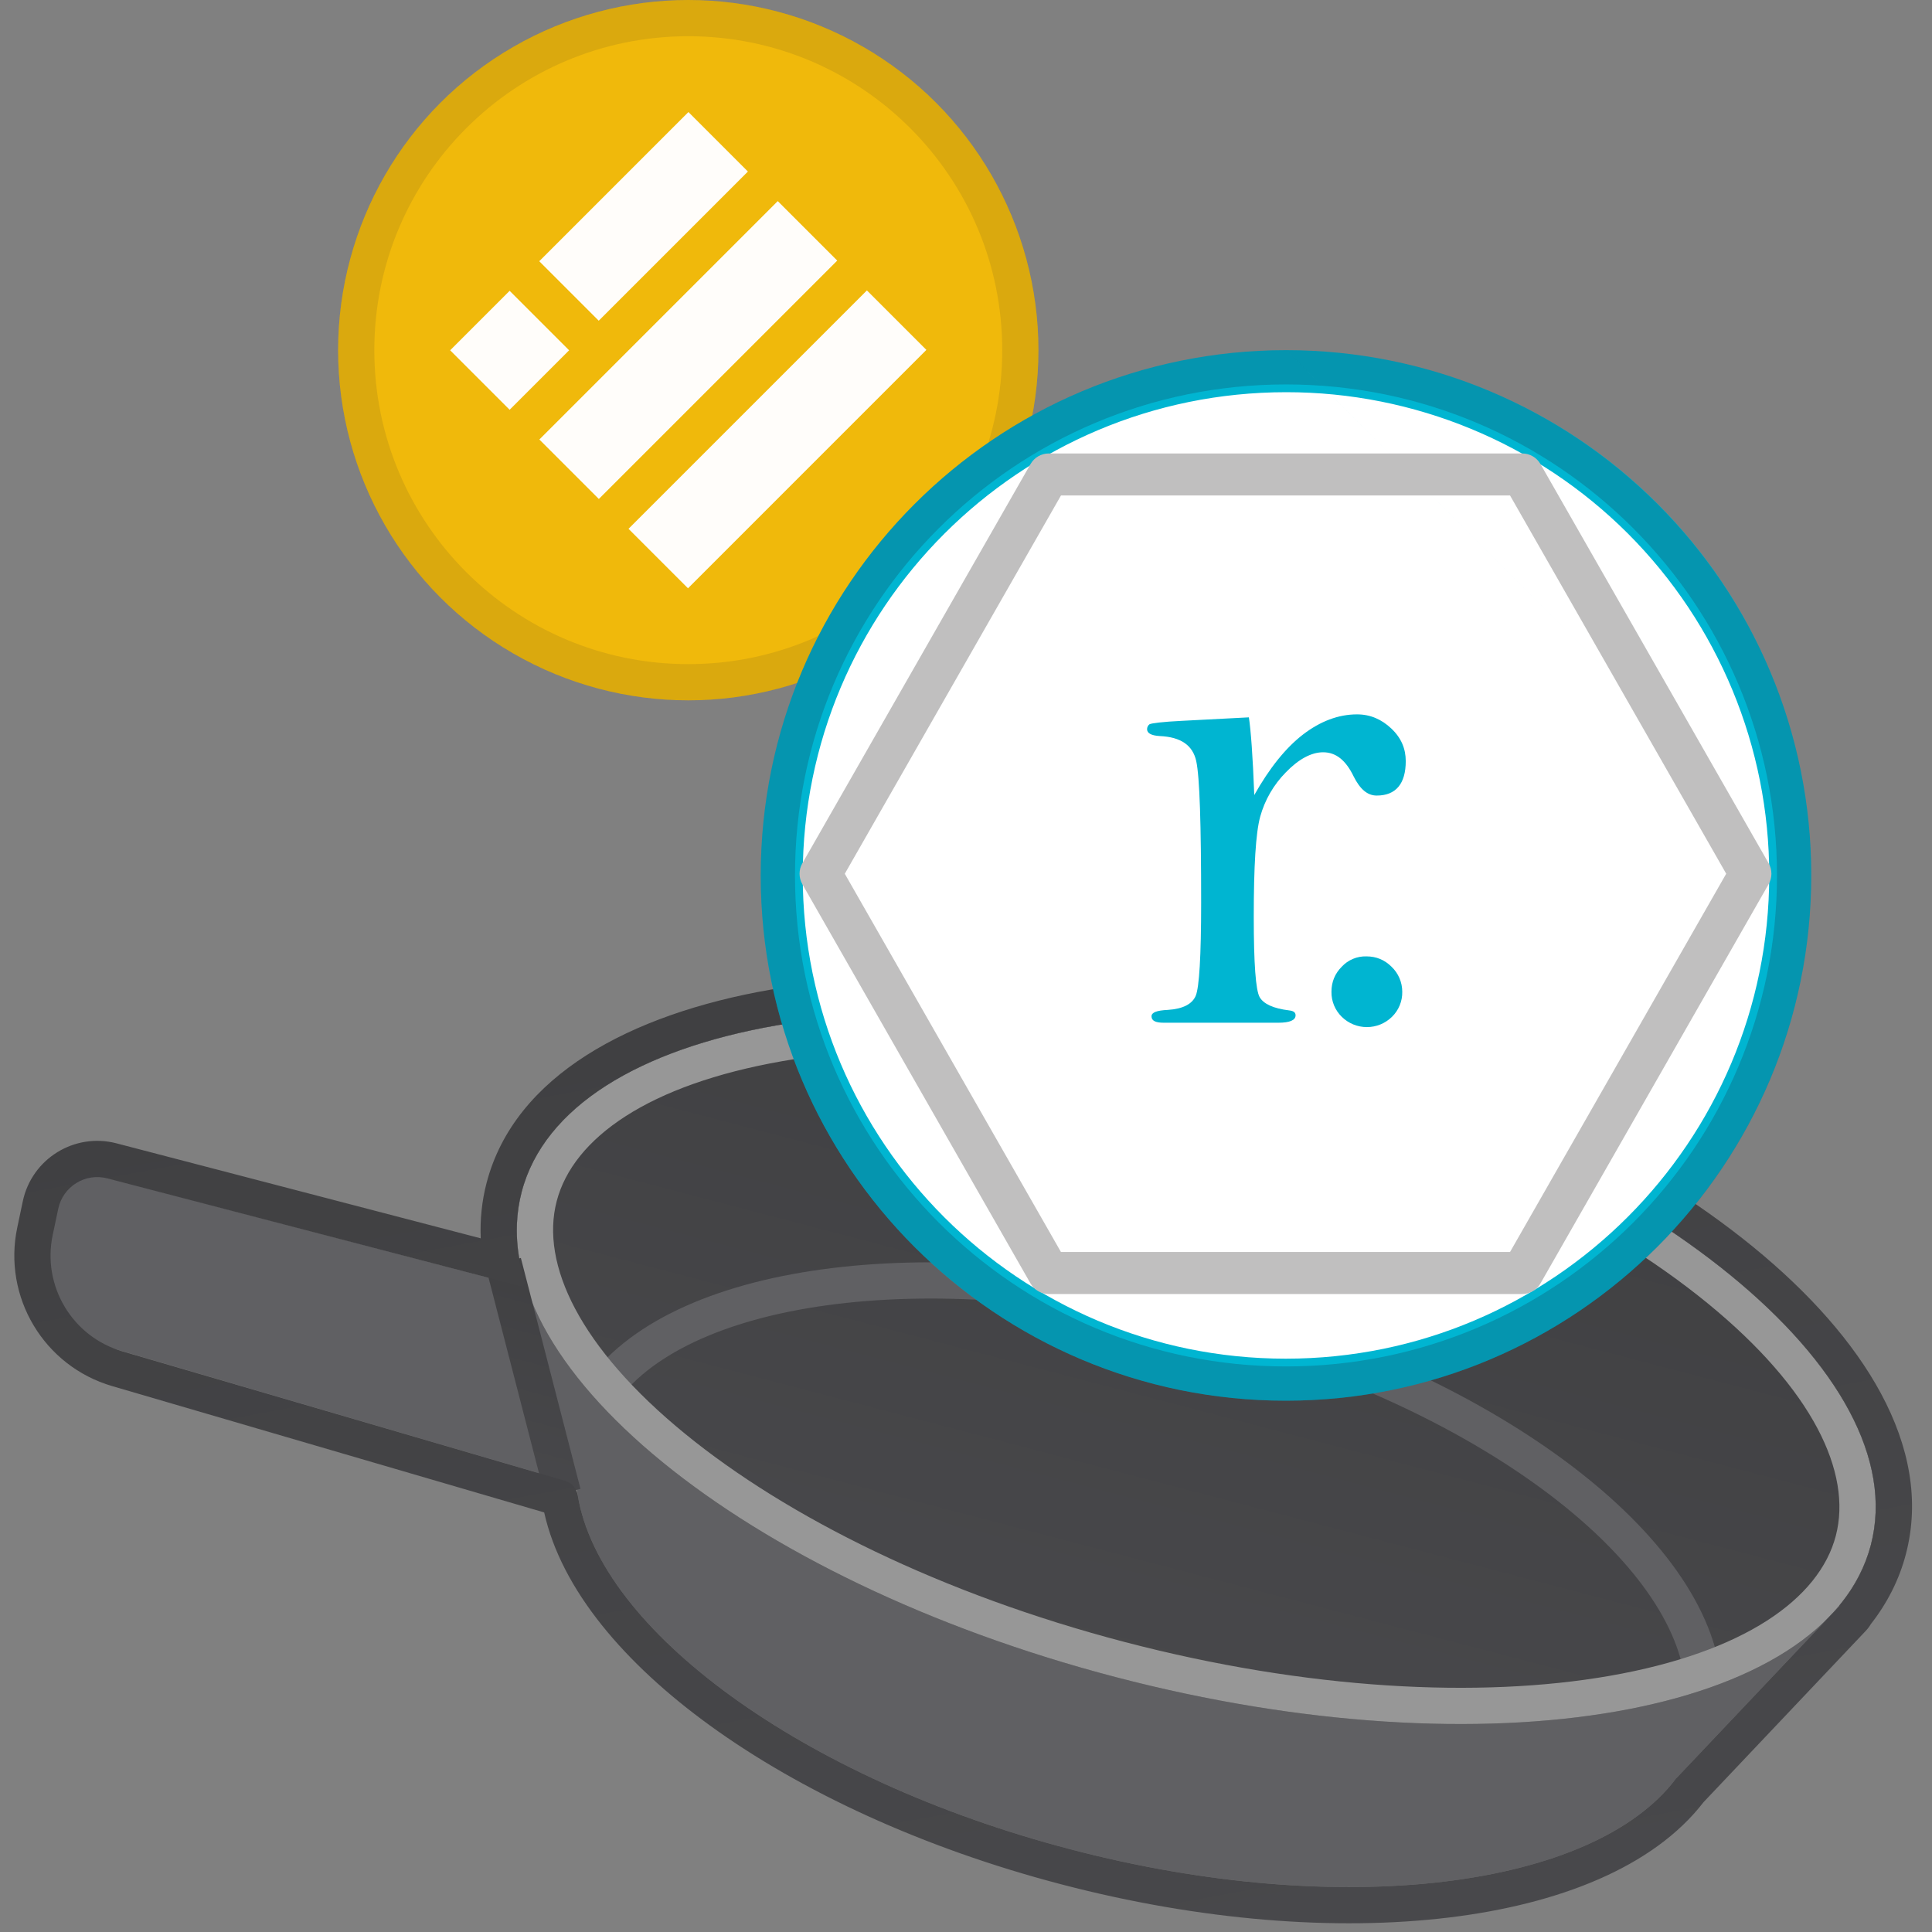 <svg xmlns="http://www.w3.org/2000/svg" width="160" height="160" fill="none" viewBox="0 0 160 160"><rect x="0" y="0" width="160" height="160" fill="#808080" stroke="none"/><g clip-path="url(#clip0)"><path fill="#606063" d="M48.045 119.028C44.867 131.172 63.045 146.449 88.647 153.149C114.25 159.85 137.581 155.436 140.759 143.291C143.938 131.147 125.759 115.87 100.157 109.17C74.555 102.469 51.223 106.883 48.045 119.028Z"/><path fill="#606063" d="M136.924 149.273L152.346 132.988L42.992 104.37L48.713 126.188L136.924 149.273Z"/><path fill="#606063" d="M49.934 108.293L8.072 97.338C6.258 96.863 4.413 97.992 4.01 99.824L3.541 101.953C2.608 106.194 5.12 110.433 9.287 111.653L51.099 123.892L49.934 108.293Z"/><path fill="url(#paint0_linear)" d="M43.203 98.709C39.509 112.823 61.527 130.811 92.381 138.886C123.235 146.96 151.241 142.064 154.935 127.95C158.629 113.836 136.611 95.849 105.757 87.774C74.903 79.699 46.896 84.595 43.203 98.709Z"/><path fill="#606063" fill-rule="evenodd" d="M127.673 123.286C134.771 128.506 138.919 134.152 139.538 139.157L142.515 138.789C141.744 132.551 136.779 126.258 129.45 120.869C122.06 115.434 112.011 110.721 100.537 107.718C89.063 104.716 77.993 103.902 68.888 105.019C59.859 106.128 52.448 109.182 48.719 114.242L51.135 116.021C54.126 111.961 60.508 109.071 69.254 107.997C77.923 106.933 88.608 107.698 99.777 110.621C110.946 113.544 120.636 118.111 127.673 123.286Z" clip-rule="evenodd"/><path fill="#979797" fill-rule="evenodd" d="M56.734 118.739C48.014 111.615 44.736 104.698 46.105 99.469C47.473 94.24 53.719 89.815 64.811 87.876C75.618 85.987 89.889 86.722 104.997 90.676C120.105 94.63 132.908 100.98 141.403 107.92C150.124 115.045 153.401 121.962 152.033 127.191C150.664 132.419 144.419 136.844 133.326 138.783C122.52 140.673 108.248 139.937 93.14 135.983C78.032 132.029 65.23 125.68 56.734 118.739ZM92.381 138.886C61.527 130.811 39.509 112.823 43.203 98.709C46.896 84.595 74.903 79.699 105.757 87.774C136.611 95.849 158.629 113.836 154.935 127.95C151.241 142.064 123.235 146.96 92.381 138.886Z" clip-rule="evenodd"/><path fill="url(#paint1_linear)" fill-rule="evenodd" d="M45.167 124.049L40.23 104.926L43.135 104.177L48.072 123.299L45.167 124.049Z" clip-rule="evenodd"/><path fill="url(#paint2_linear)" fill-rule="evenodd" d="M43.469 106.189C43.424 106.041 43.381 105.893 43.341 105.746C43.266 105.473 43.198 105.2 43.139 104.929L42.997 104.389C42.995 104.38 43.003 104.372 43.011 104.375C43.019 104.377 43.027 104.37 43.025 104.362C43.024 104.353 43.022 104.345 43.021 104.337C42.973 104.072 42.933 103.807 42.901 103.543C42.893 103.479 42.886 103.416 42.879 103.352C42.807 102.689 42.782 102.031 42.808 101.378C42.808 101.378 42.808 101.378 42.808 101.377C42.843 100.475 42.974 99.585 43.203 98.71C46.896 84.595 74.903 79.699 105.757 87.774C136.611 95.849 158.629 113.836 154.935 127.95C154.706 128.826 154.383 129.666 153.972 130.469C153.972 130.469 153.972 130.47 153.972 130.47C153.528 131.338 152.981 132.163 152.337 132.945C152.332 132.951 152.327 132.958 152.321 132.964C152.319 132.967 152.318 132.969 152.318 132.972C152.319 132.977 152.322 132.982 152.327 132.983C152.332 132.984 152.335 132.989 152.336 132.993C152.336 132.996 152.335 133 152.333 133.002L151.725 133.644C151.655 133.72 151.584 133.795 151.511 133.87L150.275 135.175L150.273 135.177L138.794 147.299C131.986 156.33 111.197 159.051 88.647 153.149C66.345 147.312 49.676 134.967 47.851 123.854C47.757 123.285 47.367 122.8 46.814 122.639L10.127 111.91C5.984 110.698 3.472 106.499 4.365 102.275L4.824 100.103C5.214 98.258 7.066 97.113 8.89 97.589L43.139 106.52C43.339 106.573 43.522 106.39 43.469 106.189ZM39.812 102.553C39.748 101.009 39.903 99.468 40.3 97.95C42.626 89.065 52.23 83.984 63.778 81.966C75.612 79.897 90.77 80.751 106.516 84.872C122.262 88.993 135.896 95.674 145.199 103.274C154.278 110.691 160.163 119.825 157.837 128.71C157.28 130.839 156.285 132.774 154.937 134.499C154.821 134.697 154.679 134.887 154.511 135.065L153.923 135.686C153.92 135.689 153.917 135.693 153.913 135.697C153.836 135.779 153.759 135.861 153.68 135.943C153.677 135.946 153.673 135.95 153.67 135.953L141.082 149.246C136.912 154.652 129.056 157.706 119.984 158.802C110.684 159.926 99.467 159.082 87.888 156.051C76.435 153.054 66.34 148.366 58.81 142.91C51.73 137.78 46.488 131.648 45.067 125.253L9.285 114.789C3.636 113.137 0.213 107.413 1.43 101.655L1.889 99.482C2.633 95.963 6.166 93.778 9.647 94.686L39.812 102.553Z" clip-rule="evenodd"/><circle cx="57" cy="29" r="29" fill="#F0B90B"/><path fill="#FFFDFA" fill-rule="evenodd" d="M44.658 21.634L57.012 9.28L61.938 14.206L49.584 26.56L44.658 21.634ZM44.667 36.397L64.41 16.654L69.336 21.58L49.593 41.323L44.667 36.397ZM71.794 24.052L52.051 43.794L56.977 48.72L76.719 28.977L71.794 24.052ZM37.28 29.01L42.206 24.084L47.132 29.01L42.206 33.936L37.28 29.01Z" clip-rule="evenodd"/><g style="mix-blend-mode:multiply" opacity=".1"><path fill="#191326" fill-rule="evenodd" d="M57 55C71.359 55 83 43.359 83 29C83 14.641 71.359 3 57 3C42.641 3 31 14.641 31 29C31 43.359 42.641 55 57 55ZM57 58C73.016 58 86 45.016 86 29C86 12.984 73.016 0 57 0C40.984 0 28 12.984 28 29C28 45.016 40.984 58 57 58Z" clip-rule="evenodd"/></g><path fill="#fff" d="M64.74 72.521C64.74 49.435 83.435 30.74 106.521 30.74C117.592 30.737 128.212 35.13 136.045 42.955C143.87 50.789 148.264 61.41 148.26 72.483C148.26 95.531 129.572 114.26 106.483 114.26C83.431 114.26 64.74 95.572 64.74 72.521Z"/><path fill="#00B5D1" fill-rule="evenodd" d="M134.814 44.184C127.308 36.687 117.131 32.477 106.521 32.48H106.521C84.395 32.48 66.48 50.395 66.48 72.521C66.48 94.611 84.392 112.52 106.483 112.52C128.61 112.52 146.52 94.571 146.52 72.483V72.482C146.524 61.871 142.314 51.694 134.816 44.186C134.815 44.185 134.815 44.185 134.814 44.184ZM106.521 29C118.054 28.997 129.116 33.573 137.275 41.724L137.276 41.725C145.427 49.886 150.004 60.949 150 72.483M106.52 29C82.473 29 63 48.474 63 72.521C63 96.534 82.47 116 106.483 116C130.534 116 150 96.491 150 72.483" clip-rule="evenodd"/><path fill="#C0BFBF" fill-rule="evenodd" d="M85.345 38.431C85.655 37.889 86.231 37.554 86.856 37.554H126.065C126.689 37.554 127.266 37.889 127.575 38.431L146.472 71.494C146.778 72.029 146.778 72.686 146.472 73.221L127.575 106.288C127.266 106.83 126.689 107.164 126.065 107.164H86.852C86.228 107.164 85.651 106.83 85.341 106.288L66.445 73.221C66.137 72.682 66.139 72.021 66.451 71.484C66.466 71.458 66.482 71.432 66.499 71.406L85.345 38.431ZM69.962 72.361L87.862 103.684H125.055L142.957 72.358L125.055 41.034H87.865L69.962 72.361Z" clip-rule="evenodd"/><path fill="#00B5D1" d="M103.873 65.843C105.136 63.602 106.479 61.931 107.906 60.832C109.333 59.736 110.836 59.161 112.385 59.161C113.485 59.161 114.421 59.572 115.235 60.344C116.049 61.117 116.418 62.015 116.418 63.031C116.418 64.907 115.6 65.885 114.014 65.885C113.238 65.885 112.629 65.352 112.1 64.294C111.449 62.951 110.634 62.3 109.573 62.3C108.599 62.3 107.537 62.871 106.479 63.971C105.473 64.992 104.745 66.253 104.364 67.635C103.995 68.978 103.831 71.745 103.831 75.942C103.831 79.808 103.995 82.007 104.318 82.578C104.649 83.149 105.463 83.518 106.765 83.678C107.13 83.72 107.294 83.841 107.294 84.085C107.294 84.492 106.806 84.698 105.867 84.698H96.38C95.688 84.698 95.364 84.534 95.364 84.165C95.364 83.841 95.81 83.678 96.707 83.636C97.967 83.556 98.743 83.149 99.029 82.456C99.314 81.764 99.474 79.199 99.474 74.759C99.474 68.244 99.352 64.336 99.067 63.031C98.782 61.73 97.807 61.037 96.053 60.957C95.323 60.915 94.995 60.713 94.995 60.386C94.995 60.223 95.079 60.059 95.201 59.979C95.361 59.895 96.259 59.774 97.929 59.694L103.427 59.408C103.587 60.466 103.751 62.586 103.873 65.843ZM113.157 79.203C113.972 79.203 114.664 79.488 115.235 80.055C115.517 80.323 115.742 80.645 115.896 81.002C116.049 81.359 116.129 81.744 116.129 82.133C116.137 82.519 116.065 82.902 115.918 83.26C115.771 83.617 115.553 83.941 115.277 84.21C114.722 84.755 113.976 85.06 113.199 85.06C112.422 85.06 111.676 84.755 111.122 84.21C110.845 83.941 110.626 83.618 110.479 83.26C110.331 82.903 110.259 82.519 110.266 82.133C110.266 81.318 110.551 80.626 111.122 80.055C111.381 79.776 111.697 79.556 112.048 79.409C112.399 79.262 112.777 79.192 113.157 79.203Z"/><g style="mix-blend-mode:multiply" opacity=".2"><path fill="#191326" fill-rule="evenodd" d="M106.5 113.163C128.958 113.163 147.163 94.958 147.163 72.5C147.163 50.042 128.958 31.837 106.5 31.837C84.042 31.837 65.837 50.042 65.837 72.5C65.837 94.958 84.042 113.163 106.5 113.163ZM106.5 116C130.524 116 150 96.524 150 72.5C150 48.476 130.524 29 106.5 29C82.476 29 63 48.476 63 72.5C63 96.524 82.476 116 106.5 116Z" clip-rule="evenodd"/></g></g><defs><linearGradient id="paint0_linear" x1="105.757" x2="92.381" y1="87.774" y2="138.886" gradientUnits="userSpaceOnUse"><stop stop-color="#404042"/><stop offset="1" stop-color="#48484B"/></linearGradient><linearGradient id="paint1_linear" x1="46.567" x2="41.735" y1="105.096" y2="123.129" gradientUnits="userSpaceOnUse"><stop stop-color="#404042"/><stop offset="1" stop-color="#48484B"/></linearGradient><linearGradient id="paint2_linear" x1="73.495" x2="89.09" y1="80.169" y2="164.62" gradientUnits="userSpaceOnUse"><stop stop-color="#404042"/><stop offset="1" stop-color="#48484B"/></linearGradient><clipPath id="clip0"><rect width="160" height="160" fill="#fff"/></clipPath></defs></svg>